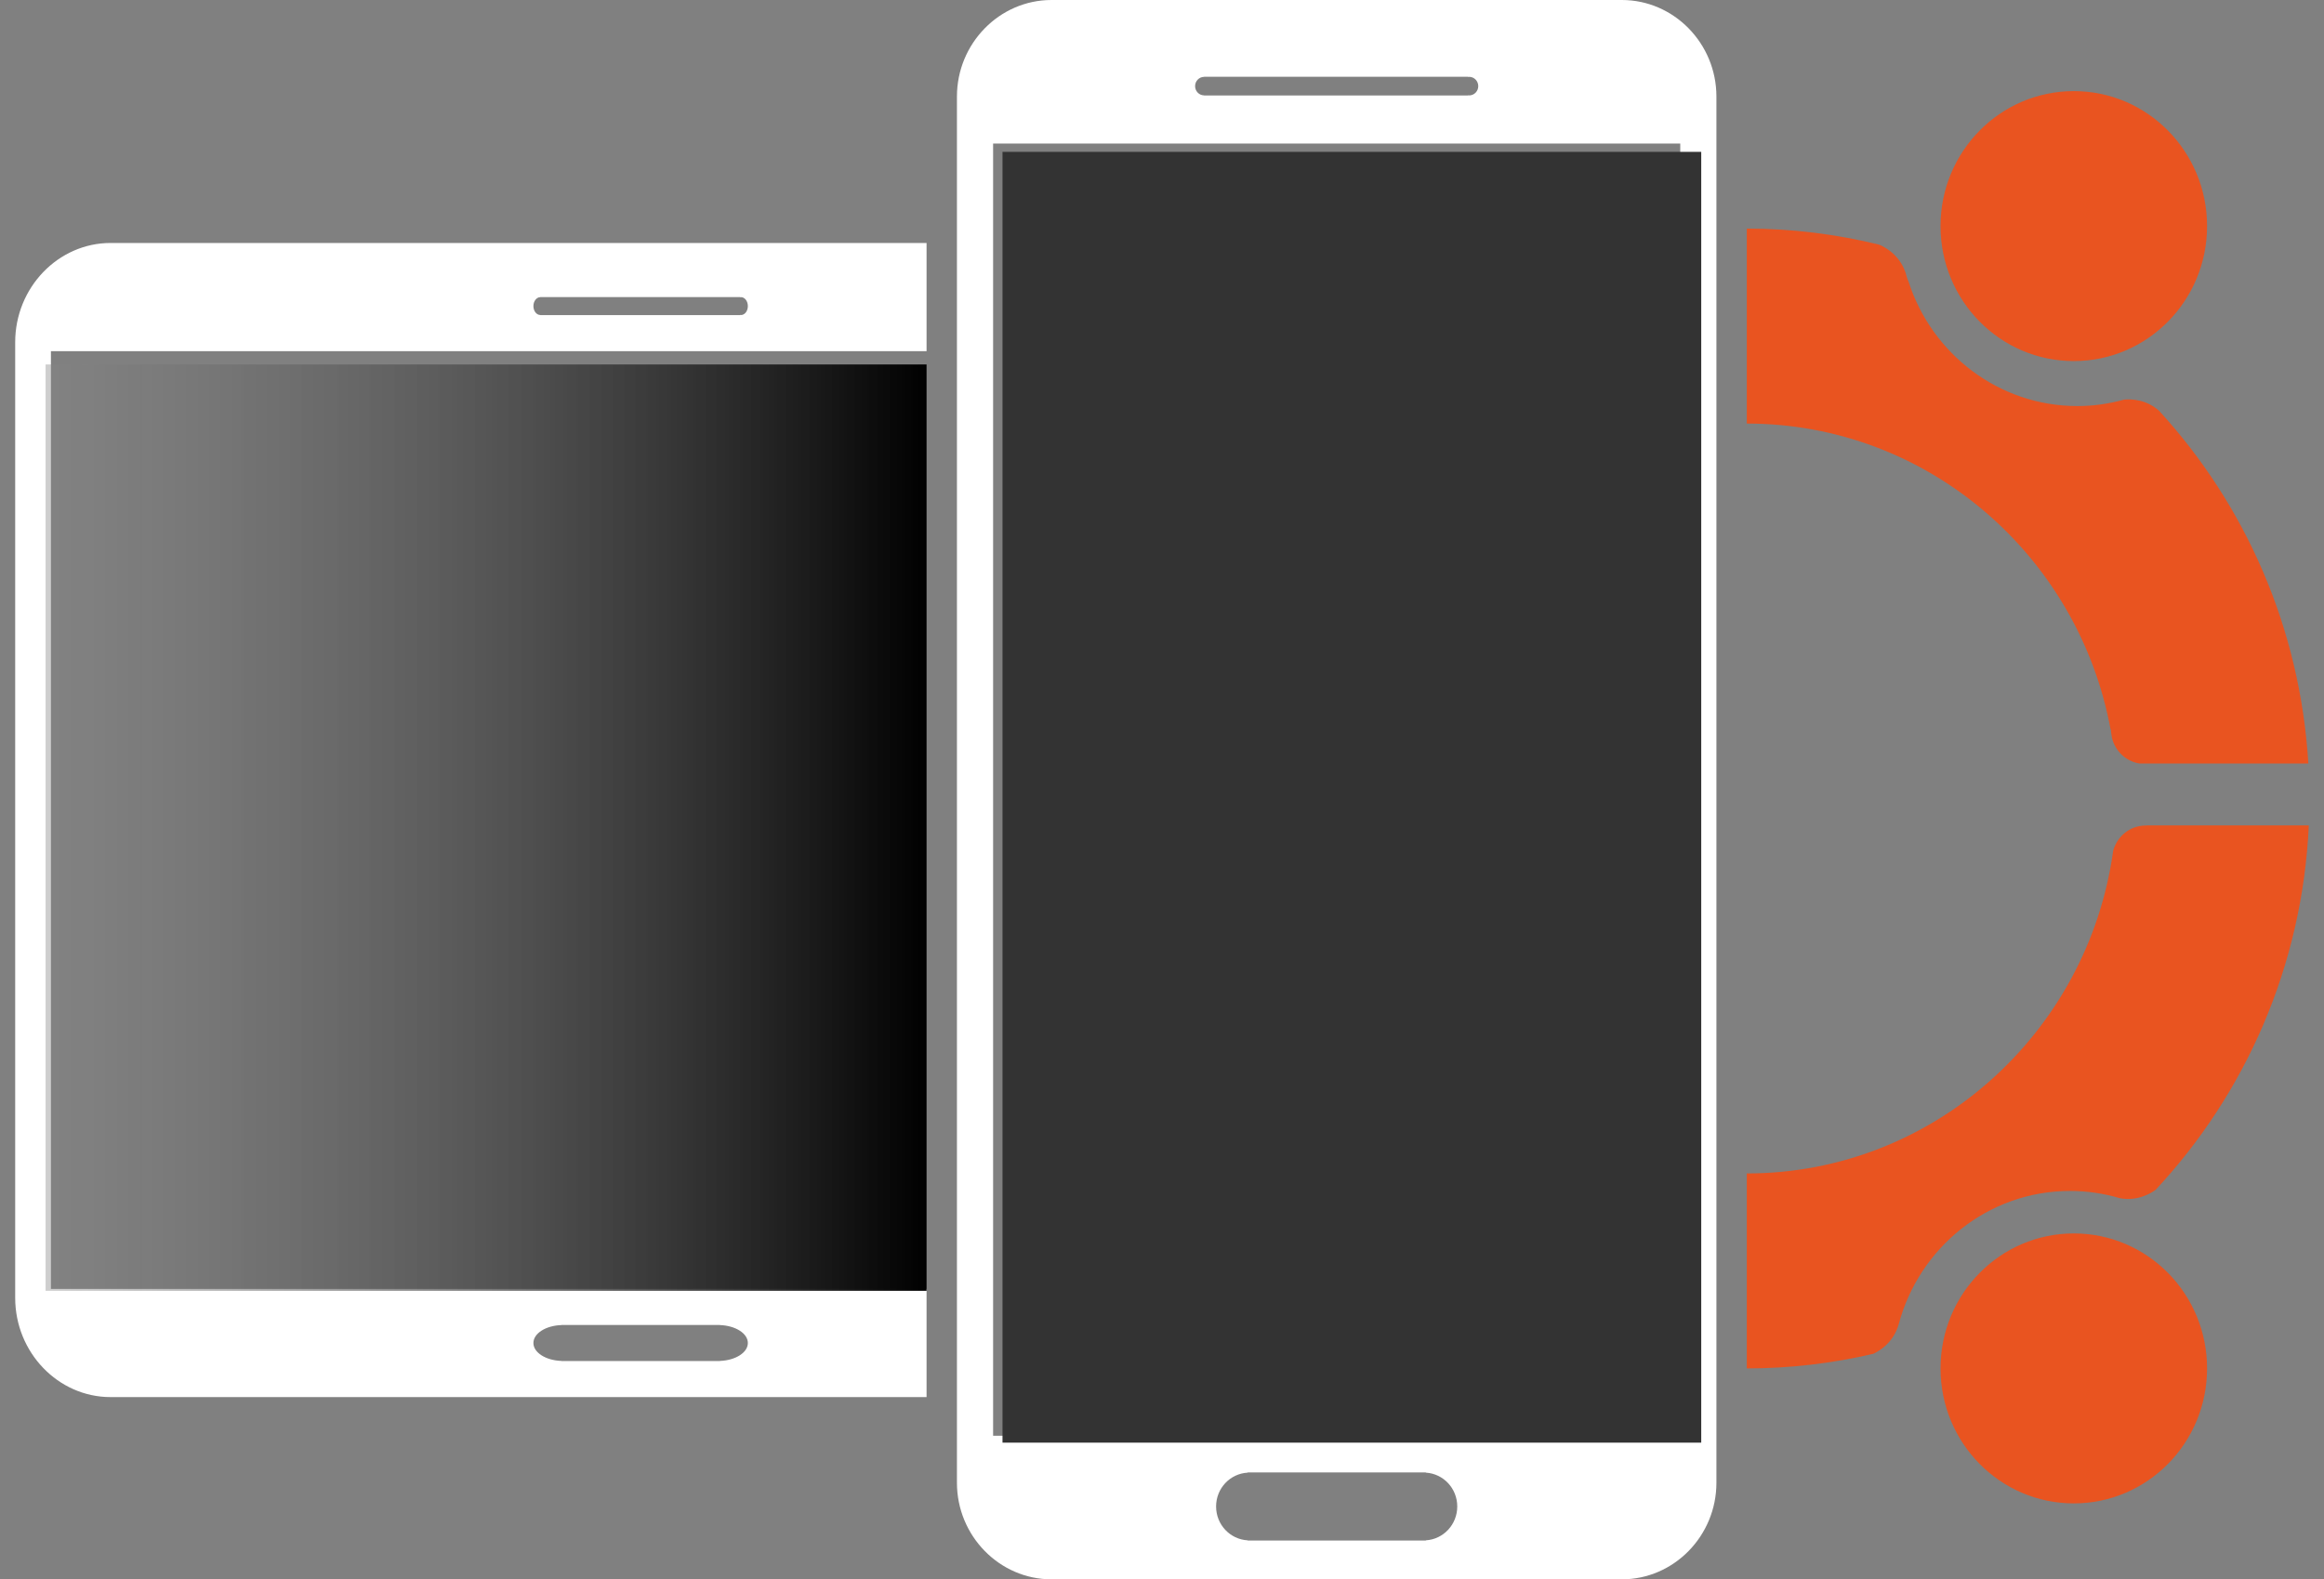 <?xml version="1.0" encoding="UTF-8"?>
<svg width="153px" height="104px" viewBox="0 0 153 104" version="1.1" xmlns="http://www.w3.org/2000/svg" xmlns:xlink="http://www.w3.org/1999/xlink">
    <rect x="0" y="0" width="153" height="104" fill="#808080" stroke="none"/>
    <title>log</title>
    <defs>
        <linearGradient x1="-66.647%" y1="36.997%" x2="100%" y2="36.997%" id="linearGradient-1">
            <stop stop-color="#DFDFDF" stop-opacity="0" offset="0%"></stop>
            <stop stop-color="#000000" offset="100%"></stop>
        </linearGradient>
    </defs>
    <g id="Page-1" stroke="none" stroke-width="1" fill="none" fill-rule="evenodd">
        <g id="1" transform="translate(-1528, -374)">
            <g id="log" transform="translate(1528.233, 374)">
                <path d="M136.296,81.223 C141.141,81.223 145.069,85.202 145.069,90.111 C145.069,95.02 141.141,99 136.296,99 C131.45,99 127.522,95.02 127.522,90.111 C127.522,85.202 131.45,81.223 136.296,81.223 Z M114.767,15.053 C117.773,15.053 120.691,15.427 123.488,16.113 C123.845,16.262 124.962,16.83 125.297,18.226 C125.327,18.351 125.369,18.454 125.417,18.548 C126.942,23.297 131.349,26.74 136.539,26.74 C137.602,26.74 138.629,26.586 139.608,26.315 C140.111,26.268 141.073,26.306 141.914,27.055 C147.571,33.227 151.199,41.328 151.736,50.278 L151.736,50.278 L140.627,50.278 C139.738,50.14 139.026,49.473 138.81,48.601 C138.794,48.503 138.779,48.405 138.762,48.306 C138.753,48.223 138.737,48.142 138.737,48.056 L138.737,48.056 L138.721,48.056 C136.617,36.597 126.679,27.892 114.767,27.892 M114.767,77.273 C127.052,77.273 137.231,68.011 138.888,56.02 C139.149,55.066 140.002,54.362 141.027,54.362 C141.048,54.362 141.068,54.365 141.089,54.365 L141.089,54.365 L141.089,54.352 L151.767,54.352 C151.341,63.634 147.582,72.029 141.68,78.353 C141.462,78.517 140.538,79.132 139.327,78.903 C138.287,78.594 137.189,78.425 136.051,78.425 C130.647,78.425 126.1,82.163 124.764,87.218 C124.422,88.405 123.509,88.956 123.099,89.148 C120.42,89.773 117.633,90.112 114.767,90.112 M136.295,6 C141.141,6 145.069,9.98 145.069,14.889 C145.069,19.797 141.141,23.777 136.295,23.777 C131.45,23.777 127.521,19.797 127.521,14.889 C127.521,9.98 131.45,6 136.295,6 Z" id="Combined-Shape" fill="#E95420"></path>
                <path d="M60.767,16 L60.767,23.124 L3.12,23.125 L3.12,84.875 L60.767,84.874 L60.767,92 L7.047,92 C3.593,92 0.767,89.059 0.767,85.464 L0.767,22.536 C0.767,18.941 3.593,16 7.047,16 L60.767,16 Z M47.163,87.25 L36.732,87.25 L36.732,87.257 C35.704,87.29 34.884,87.803 34.884,88.438 C34.884,89.072 35.704,89.585 36.732,89.618 L36.732,89.625 L47.163,89.625 L47.163,89.618 C48.187,89.582 49.002,89.07 49.002,88.438 C49.002,87.806 48.187,87.293 47.163,87.257 L47.163,87.25 Z M48.503,19.562 L35.33,19.562 L35.33,19.57 C35.084,19.576 34.884,19.835 34.884,20.156 C34.884,20.478 35.084,20.737 35.33,20.742 L35.33,20.75 L48.503,20.75 L48.503,20.732 C48.519,20.734 48.533,20.745 48.549,20.745 C48.799,20.745 49.002,20.481 49.002,20.156 C49.002,19.831 48.799,19.568 48.549,19.568 C48.533,19.568 48.519,19.578 48.503,19.58 L48.503,19.562 Z" id="Combined-Shape" fill="#FFFFFF" fill-rule="nonzero"></path>
                <path d="M106.543,-4.40536496e-13 C109.966,-4.40536496e-13 112.767,2.861 112.767,6.358 L112.767,97.642 C112.767,101.139 109.966,104 106.543,104 L68.991,104 C65.568,104 62.767,101.139 62.767,97.642 L62.767,6.358 C62.767,2.861 65.568,-4.40536496e-13 68.991,-4.40536496e-13 L106.543,-4.40536496e-13 Z M93.638,96.962 L81.907,96.962 L81.907,96.976 C80.75,97.038 79.828,98.006 79.828,99.203 C79.828,100.4 80.75,101.37 81.907,101.432 L81.907,101.445 L93.638,101.445 L93.638,101.431 C94.789,101.364 95.705,100.397 95.705,99.203 C95.705,98.01 94.789,97.043 93.638,96.976 L93.638,96.962 Z M110.386,9.455 L65.148,9.455 L65.148,94.545 L110.386,94.545 L110.386,9.455 Z M96.43,5.054 L79.034,5.054 L79.034,5.062 C78.708,5.068 78.446,5.337 78.446,5.671 C78.446,6.006 78.708,6.275 79.034,6.281 L79.034,6.289 L96.43,6.289 L96.43,6.271 C96.451,6.273 96.468,6.283 96.49,6.283 C96.82,6.283 97.088,6.009 97.088,5.671 C97.088,5.334 96.82,5.06 96.49,5.06 C96.468,5.06 96.451,5.07 96.43,5.072 L96.43,5.054 Z" id="Combined-Shape" fill="#FFFFFF" fill-rule="nonzero"></path>
                <polygon id="path102" fill="#333333" fill-rule="nonzero" transform="translate(88.767, 52.5) scale(-1, 1) rotate(-180) translate(-88.767, -52.5) " points="111.767 10 65.767 10 65.767 95 111.767 95"></polygon>
                <polygon id="path102" fill="url(#linearGradient-1)" fill-rule="nonzero" transform="translate(31.767, 54.5) scale(-1, 1) rotate(-180) translate(-31.767, -54.5) " points="60.767 24 2.767 24 2.767 85 60.767 85"></polygon>
            </g>
        </g>
    </g>
</svg>